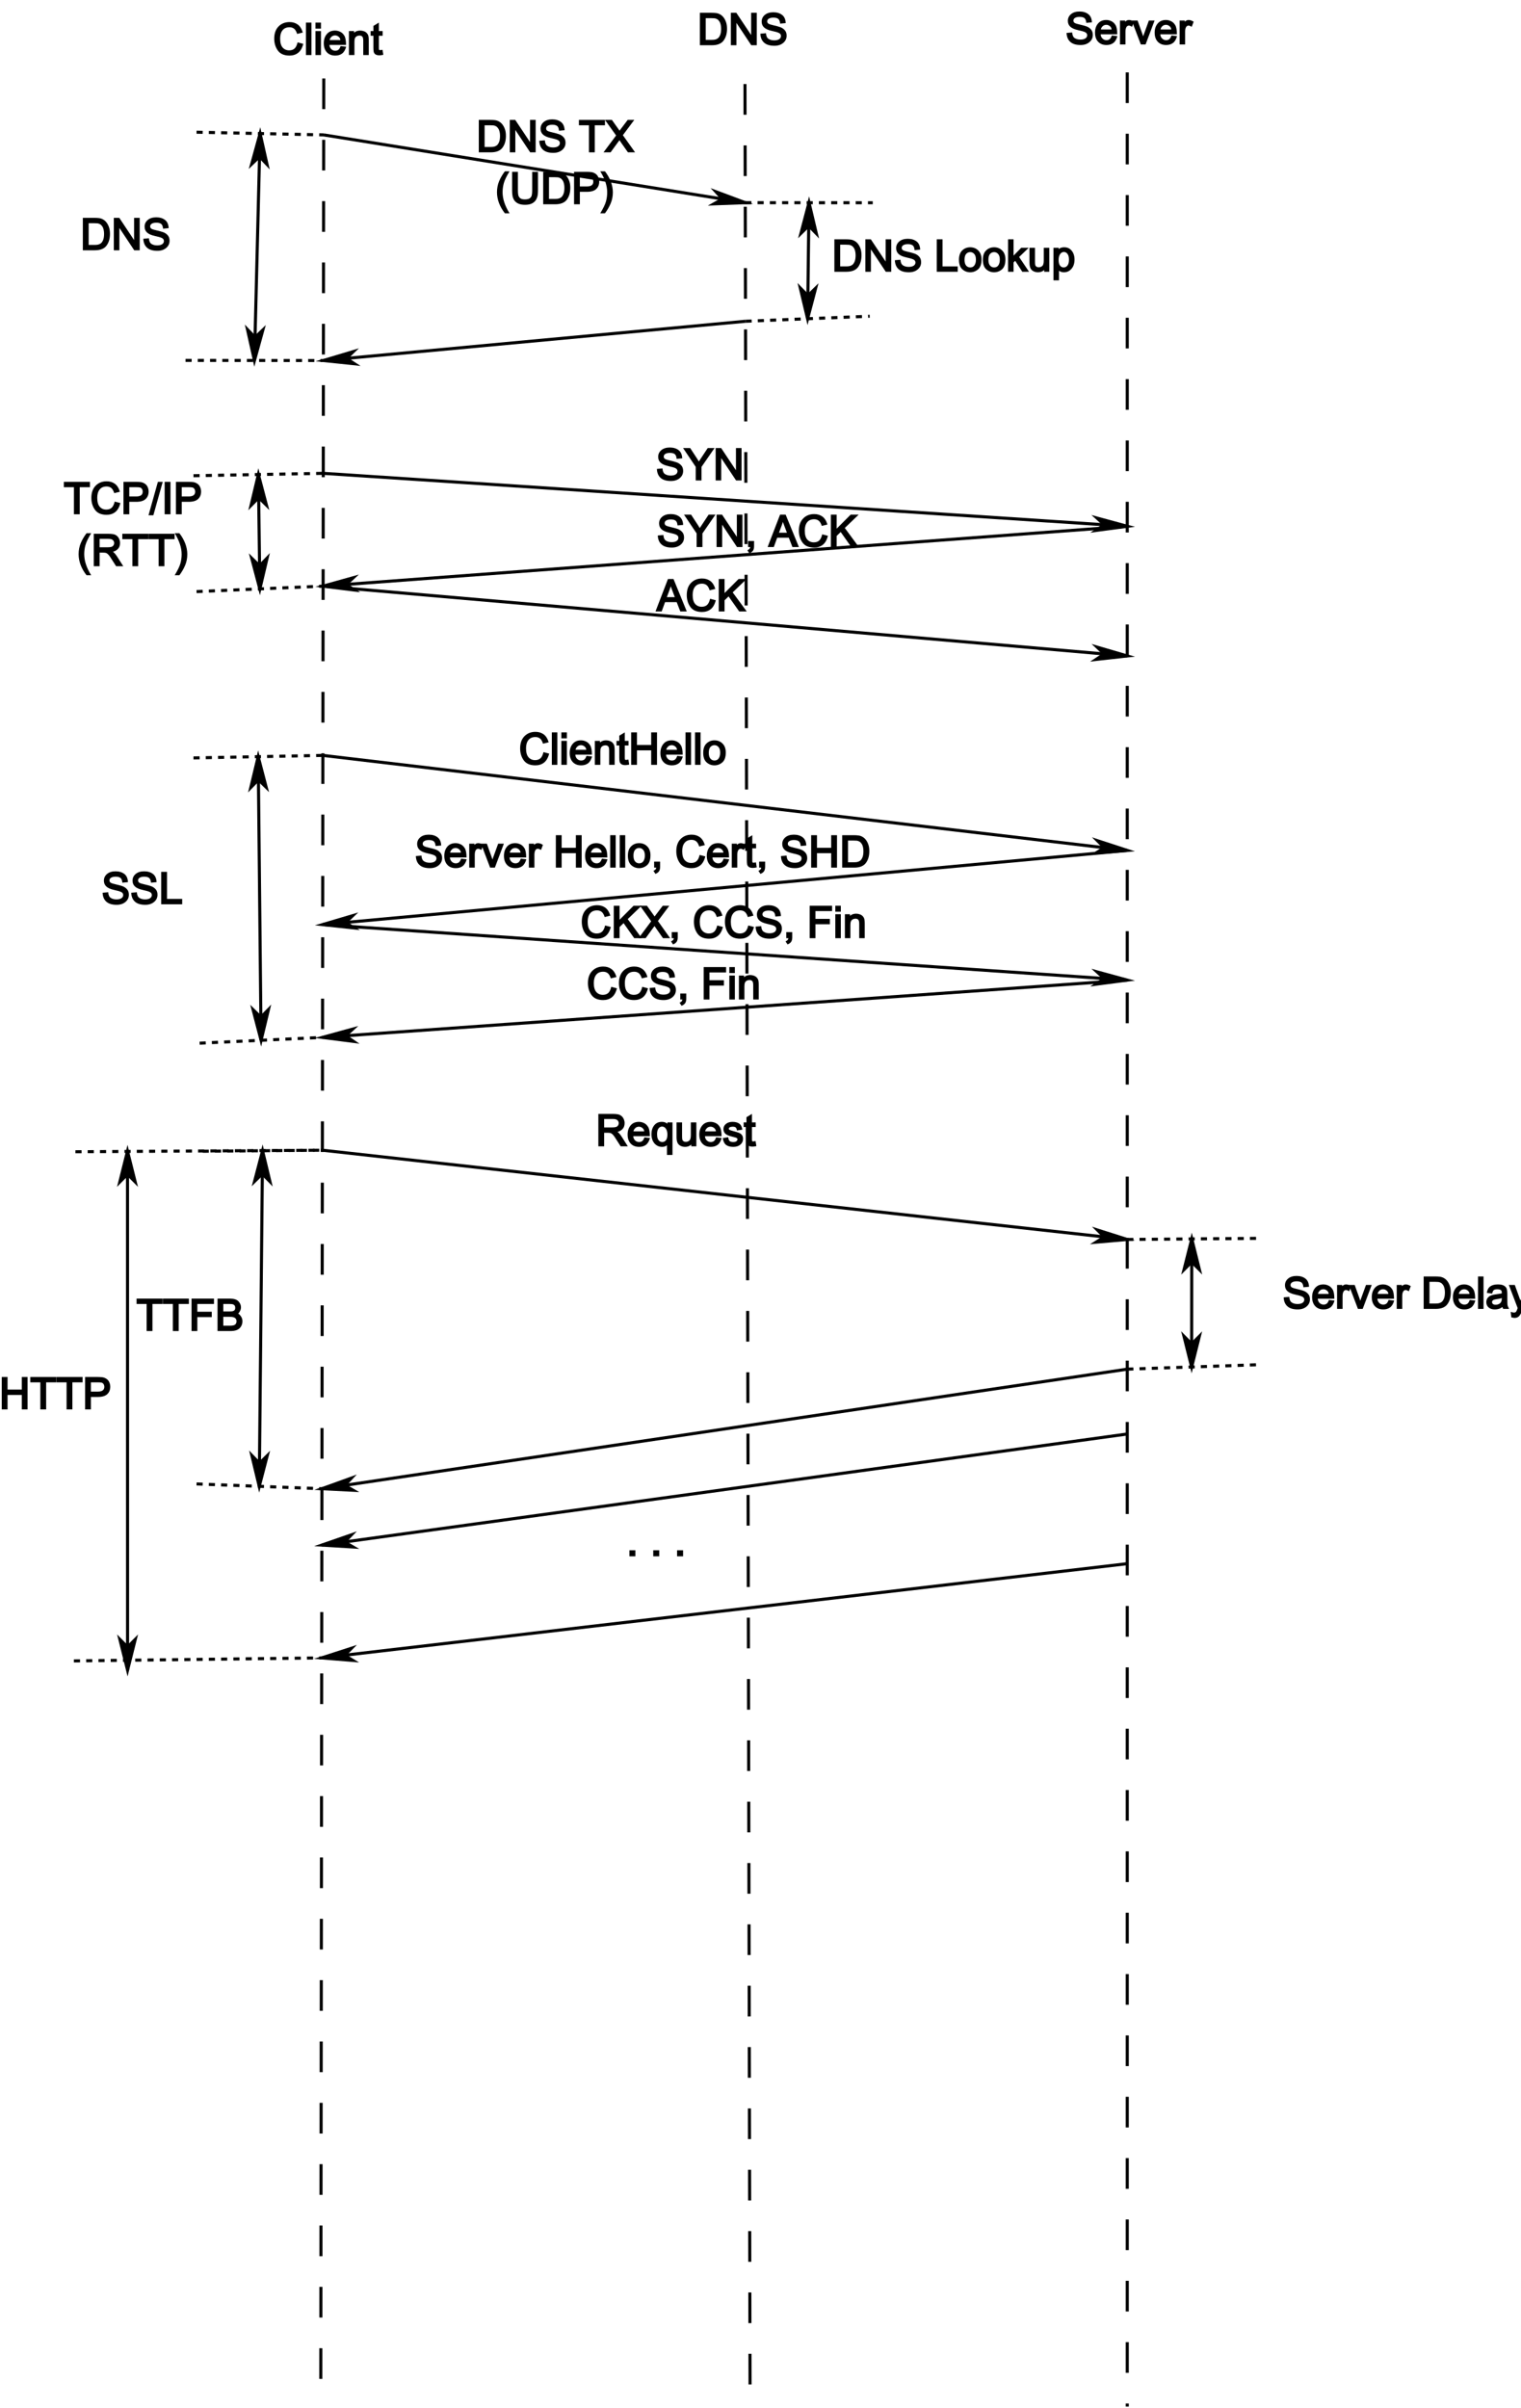 <?xml version="1.0" encoding="UTF-8"?>
<svg xmlns="http://www.w3.org/2000/svg" xmlns:xlink="http://www.w3.org/1999/xlink" width="496pt" height="785pt" viewBox="0 0 496 785" version="1.1">
<defs>
<g>
<symbol overflow="visible" id="glyph0-0">
<path style="stroke:none;" d="M 10.188 -3.656 C 9.832 -2.281 9.266 -1.297 8.484 -0.703 C 7.711 -0.117 6.785 0.172 5.703 0.172 C 3.961 0.172 2.695 -0.367 1.906 -1.453 C 1.113 -2.547 0.719 -3.848 0.719 -5.359 C 0.719 -7.035 1.18 -8.352 2.109 -9.312 C 3.047 -10.27 4.25 -10.75 5.719 -10.75 C 6.75 -10.75 7.633 -10.484 8.375 -9.953 C 9.113 -9.422 9.664 -8.551 10.031 -7.344 L 8.188 -6.891 C 7.926 -7.703 7.598 -8.266 7.203 -8.578 C 6.805 -8.898 6.305 -9.062 5.703 -9.062 C 4.703 -9.062 3.941 -8.734 3.422 -8.078 C 2.898 -7.422 2.641 -6.52 2.641 -5.375 C 2.641 -4.051 2.91 -3.078 3.453 -2.453 C 4.004 -1.836 4.719 -1.531 5.594 -1.531 C 6.301 -1.531 6.875 -1.719 7.312 -2.094 C 7.758 -2.477 8.098 -3.16 8.328 -4.141 Z M 10.188 -3.656 "/>
</symbol>
<symbol overflow="visible" id="glyph0-1">
<path style="stroke:none;" d="M 2.734 0 L 0.938 0 L 0.938 -10.578 L 2.734 -10.578 Z M 2.734 0 "/>
</symbol>
<symbol overflow="visible" id="glyph0-2">
<path style="stroke:none;" d="M 2.734 0 L 0.938 0 L 0.938 -7.812 L 2.734 -7.812 Z M 2.734 -8.625 L 0.938 -8.625 L 0.938 -10.578 L 2.734 -10.578 Z M 2.734 -8.625 "/>
</symbol>
<symbol overflow="visible" id="glyph0-3">
<path style="stroke:none;" d="M 7.797 -3.312 L 2.391 -3.312 C 2.41 -2.781 2.602 -2.328 2.969 -1.953 C 3.332 -1.586 3.773 -1.406 4.297 -1.406 C 4.703 -1.406 5.039 -1.508 5.312 -1.719 C 5.594 -1.938 5.832 -2.336 6.031 -2.922 L 7.844 -2.719 C 7.562 -1.676 7.117 -0.93 6.516 -0.484 C 5.922 -0.047 5.18 0.172 4.297 0.172 C 3.129 0.172 2.211 -0.188 1.547 -0.906 C 0.879 -1.633 0.547 -2.613 0.547 -3.844 C 0.547 -5.051 0.867 -6.039 1.516 -6.812 C 2.16 -7.594 3.066 -7.984 4.234 -7.984 C 4.805 -7.984 5.359 -7.852 5.891 -7.594 C 6.43 -7.344 6.883 -6.914 7.25 -6.312 C 7.613 -5.707 7.797 -4.707 7.797 -3.312 Z M 5.953 -4.891 C 5.922 -5.348 5.727 -5.711 5.375 -5.984 C 5.031 -6.266 4.648 -6.406 4.234 -6.406 C 3.734 -6.406 3.32 -6.238 3 -5.906 C 2.676 -5.57 2.5 -5.234 2.469 -4.891 Z M 5.953 -4.891 "/>
</symbol>
<symbol overflow="visible" id="glyph0-4">
<path style="stroke:none;" d="M 7.422 0 L 5.625 0 L 5.625 -4.688 C 5.625 -5.363 5.516 -5.812 5.297 -6.031 C 5.086 -6.25 4.785 -6.359 4.391 -6.359 C 4.078 -6.359 3.781 -6.281 3.5 -6.125 C 3.227 -5.977 3.035 -5.766 2.922 -5.484 C 2.805 -5.211 2.75 -4.801 2.75 -4.25 L 2.75 0 L 0.953 0 L 0.953 -7.812 L 2.625 -7.812 L 2.625 -6.797 L 2.219 -6.797 C 2.438 -7.148 2.754 -7.438 3.172 -7.656 C 3.598 -7.875 4.094 -7.984 4.656 -7.984 C 5.062 -7.984 5.473 -7.906 5.891 -7.75 C 6.305 -7.594 6.633 -7.359 6.875 -7.047 C 7.125 -6.742 7.273 -6.414 7.328 -6.062 C 7.391 -5.719 7.422 -5.281 7.422 -4.75 Z M 7.422 0 "/>
</symbol>
<symbol overflow="visible" id="glyph0-5">
<path style="stroke:none;" d="M 4.375 -0.078 C 3.812 0.035 3.395 0.094 3.125 0.094 C 2.52 0.094 2.066 -0.02 1.766 -0.25 C 1.473 -0.477 1.297 -0.758 1.234 -1.094 C 1.172 -1.426 1.141 -1.863 1.141 -2.406 L 1.141 -6.297 L 0.234 -6.297 L 0.234 -7.812 L 1.141 -7.812 L 1.141 -9.5 L 2.922 -10.578 L 2.922 -7.812 L 4.156 -7.812 L 4.156 -6.297 L 2.922 -6.297 L 2.922 -2.344 C 2.922 -2.02 2.941 -1.816 2.984 -1.734 C 3.023 -1.648 3.141 -1.609 3.328 -1.609 C 3.484 -1.609 3.742 -1.645 4.109 -1.719 Z M 4.375 -0.078 "/>
</symbol>
<symbol overflow="visible" id="glyph0-6">
<path style="stroke:none;" d="M 1.125 -10.578 L 4.859 -10.578 C 5.473 -10.578 6.008 -10.547 6.469 -10.484 C 6.938 -10.422 7.383 -10.258 7.812 -10 C 8.25 -9.738 8.625 -9.383 8.938 -8.938 C 9.258 -8.488 9.508 -7.977 9.688 -7.406 C 9.875 -6.844 9.969 -6.156 9.969 -5.344 C 9.969 -3.801 9.594 -2.523 8.844 -1.516 C 8.094 -0.504 6.816 0 5.016 0 L 1.125 0 Z M 3.016 -1.75 L 4.875 -1.75 C 5.301 -1.75 5.672 -1.773 5.984 -1.828 C 6.297 -1.879 6.609 -2.008 6.922 -2.219 C 7.234 -2.438 7.5 -2.801 7.719 -3.312 C 7.938 -3.82 8.047 -4.508 8.047 -5.375 C 8.047 -5.852 8 -6.297 7.906 -6.703 C 7.82 -7.117 7.672 -7.484 7.453 -7.797 C 7.242 -8.117 7.004 -8.352 6.734 -8.5 C 6.461 -8.656 6.191 -8.75 5.922 -8.781 C 5.648 -8.812 5.285 -8.828 4.828 -8.828 L 3.016 -8.828 Z M 3.016 -1.75 "/>
</symbol>
<symbol overflow="visible" id="glyph0-7">
<path style="stroke:none;" d="M 9.547 0 L 7.766 0 L 2.531 -7.875 L 2.922 -7.875 L 2.922 0 L 1.109 0 L 1.109 -10.578 L 2.891 -10.578 L 8.125 -2.719 L 7.719 -2.719 L 7.719 -10.578 L 9.547 -10.578 Z M 9.547 0 "/>
</symbol>
<symbol overflow="visible" id="glyph0-8">
<path style="stroke:none;" d="M 7.047 -7.047 C 6.984 -7.805 6.781 -8.32 6.438 -8.594 C 6.094 -8.863 5.57 -9 4.875 -9 C 4.238 -9 3.738 -8.891 3.375 -8.672 C 3.02 -8.461 2.844 -8.164 2.844 -7.781 C 2.844 -7.457 2.977 -7.207 3.25 -7.031 C 3.531 -6.852 4.117 -6.664 5.016 -6.469 C 5.859 -6.281 6.555 -6.086 7.109 -5.891 C 7.672 -5.691 8.156 -5.363 8.562 -4.906 C 8.969 -4.457 9.172 -3.859 9.172 -3.109 C 9.172 -2.16 8.797 -1.375 8.047 -0.75 C 7.305 -0.133 6.352 0.172 5.188 0.172 C 3.707 0.172 2.586 -0.164 1.828 -0.844 C 1.066 -1.52 0.66 -2.492 0.609 -3.766 L 2.438 -3.922 C 2.488 -3.016 2.766 -2.398 3.266 -2.078 C 3.766 -1.754 4.383 -1.594 5.125 -1.594 C 5.812 -1.594 6.348 -1.719 6.734 -1.969 C 7.129 -2.227 7.328 -2.578 7.328 -3.016 C 7.328 -3.441 7.117 -3.766 6.703 -3.984 C 6.297 -4.203 5.52 -4.43 4.375 -4.672 C 3.227 -4.922 2.383 -5.289 1.844 -5.781 C 1.301 -6.27 1.031 -6.91 1.031 -7.703 C 1.031 -8.586 1.375 -9.316 2.062 -9.891 C 2.75 -10.461 3.672 -10.75 4.828 -10.75 C 5.992 -10.75 6.945 -10.461 7.688 -9.891 C 8.426 -9.328 8.82 -8.438 8.875 -7.219 Z M 7.047 -7.047 "/>
</symbol>
<symbol overflow="visible" id="glyph0-9">
<path style="stroke:none;" d="M 10.078 -10.578 L 5.828 -4.438 L 5.828 0 L 3.938 0 L 3.938 -4.438 L -0.188 -10.578 L 2.125 -10.578 L 4.406 -7.094 C 4.625 -6.738 4.805 -6.438 4.953 -6.188 C 4.992 -6.25 5.961 -7.711 7.859 -10.578 Z M 10.078 -10.578 "/>
</symbol>
<symbol overflow="visible" id="glyph0-10">
<path style="stroke:none;" d="M 3.219 -0.281 C 3.219 0.363 3.094 0.859 2.844 1.203 C 2.594 1.555 2.207 1.832 1.688 2.031 L 1.031 1.047 C 1.645 0.785 1.945 0.438 1.938 0 L 1.266 0 L 1.266 -1.969 L 3.219 -1.969 Z M 3.219 -0.281 "/>
</symbol>
<symbol overflow="visible" id="glyph0-11">
<path style="stroke:none;" d=""/>
</symbol>
<symbol overflow="visible" id="glyph0-12">
<path style="stroke:none;" d="M 10.062 0 L 7.953 0 L 6.766 -3.047 L 2.984 -3.047 L 1.875 0 L -0.141 0 L 3.922 -10.578 L 5.734 -10.578 Z M 6.156 -4.672 C 5.426 -6.586 5.008 -7.691 4.906 -7.984 C 4.801 -8.285 4.703 -8.613 4.609 -8.969 L 5.016 -8.969 C 4.91 -8.438 4.754 -7.879 4.547 -7.297 L 3.562 -4.672 Z M 6.156 -4.672 "/>
</symbol>
<symbol overflow="visible" id="glyph0-13">
<path style="stroke:none;" d="M 10.156 0 L 7.703 0 L 4.234 -4.906 L 2.922 -3.625 L 2.922 0 L 1.031 0 L 1.031 -10.578 L 2.922 -10.578 L 2.922 -6 L 7.5 -10.578 L 10.109 -10.578 L 5.578 -6.219 Z M 10.156 0 "/>
</symbol>
<symbol overflow="visible" id="glyph0-14">
<path style="stroke:none;" d="M 9.547 0 L 7.656 0 L 7.656 -4.719 L 3.016 -4.719 L 3.016 0 L 1.125 0 L 1.125 -10.578 L 3.016 -10.578 L 3.016 -6.469 L 7.656 -6.469 L 7.656 -10.578 L 9.547 -10.578 Z M 9.547 0 "/>
</symbol>
<symbol overflow="visible" id="glyph0-15">
<path style="stroke:none;" d="M 4.172 -7.984 C 5.223 -7.984 6.098 -7.633 6.797 -6.938 C 7.504 -6.238 7.859 -5.266 7.859 -4.016 C 7.859 -2.504 7.477 -1.426 6.719 -0.781 C 5.969 -0.145 5.117 0.172 4.172 0.172 C 3.18 0.172 2.32 -0.156 1.594 -0.812 C 0.863 -1.469 0.5 -2.5 0.5 -3.906 C 0.5 -5.258 0.852 -6.273 1.562 -6.953 C 2.27 -7.641 3.141 -7.984 4.172 -7.984 Z M 4.172 -1.406 C 4.773 -1.406 5.234 -1.633 5.547 -2.094 C 5.867 -2.551 6.031 -3.172 6.031 -3.953 C 6.031 -4.785 5.848 -5.398 5.484 -5.797 C 5.129 -6.203 4.691 -6.406 4.172 -6.406 C 3.629 -6.406 3.18 -6.203 2.828 -5.797 C 2.484 -5.391 2.312 -4.758 2.312 -3.906 C 2.312 -3.062 2.488 -2.43 2.844 -2.016 C 3.195 -1.609 3.641 -1.406 4.172 -1.406 Z M 4.172 -1.406 "/>
</symbol>
<symbol overflow="visible" id="glyph0-16">
<path style="stroke:none;" d="M 7.891 0 L 1.047 0 L 1.047 -10.578 L 2.938 -10.578 L 2.938 -1.75 L 7.891 -1.75 Z M 7.891 0 "/>
</symbol>
<symbol overflow="visible" id="glyph0-17">
<path style="stroke:none;" d="M 7.766 0 L 5.562 0 L 3.25 -3.562 L 2.719 -3.047 L 2.719 0 L 0.922 0 L 0.922 -10.578 L 2.719 -10.578 L 2.719 -5.266 L 5.219 -7.812 L 7.656 -7.812 L 4.531 -4.812 Z M 7.766 0 "/>
</symbol>
<symbol overflow="visible" id="glyph0-18">
<path style="stroke:none;" d="M 7.375 0 L 5.719 0 L 5.719 -1.062 L 6.109 -1.062 C 5.547 -0.238 4.738 0.172 3.688 0.172 C 3.125 0.172 2.602 0.039 2.125 -0.219 C 1.656 -0.488 1.336 -0.852 1.172 -1.312 C 1.004 -1.77 0.922 -2.344 0.922 -3.031 L 0.922 -7.812 L 2.719 -7.812 L 2.719 -3.516 C 2.719 -2.891 2.742 -2.461 2.797 -2.234 C 2.848 -2.004 2.977 -1.816 3.188 -1.672 C 3.395 -1.523 3.645 -1.453 3.938 -1.453 C 4.344 -1.453 4.719 -1.586 5.062 -1.859 C 5.406 -2.141 5.578 -2.738 5.578 -3.656 L 5.578 -7.812 L 7.375 -7.812 Z M 7.375 0 "/>
</symbol>
<symbol overflow="visible" id="glyph0-19">
<path style="stroke:none;" d="M 2.219 -6.875 C 2.688 -7.613 3.43 -7.984 4.453 -7.984 C 5.492 -7.984 6.312 -7.602 6.906 -6.844 C 7.508 -6.094 7.812 -5.133 7.812 -3.969 C 7.812 -2.719 7.477 -1.711 6.812 -0.953 C 6.156 -0.203 5.344 0.172 4.375 0.172 C 3.5 0.172 2.828 -0.141 2.359 -0.766 L 2.75 -0.766 L 2.75 2.797 L 0.953 2.797 L 0.953 -7.812 L 2.641 -7.812 L 2.641 -6.875 Z M 4.281 -1.406 C 4.77 -1.406 5.176 -1.609 5.5 -2.016 C 5.832 -2.43 6 -3.082 6 -3.969 C 6 -4.789 5.836 -5.41 5.516 -5.828 C 5.203 -6.242 4.812 -6.453 4.344 -6.453 C 3.852 -6.453 3.441 -6.219 3.109 -5.75 C 2.785 -5.281 2.625 -4.648 2.625 -3.859 C 2.625 -3.023 2.781 -2.406 3.094 -2 C 3.406 -1.602 3.801 -1.406 4.281 -1.406 Z M 4.281 -1.406 "/>
</symbol>
<symbol overflow="visible" id="glyph0-20">
<path style="stroke:none;" d="M 8.812 -8.828 L 5.484 -8.828 L 5.484 0 L 3.594 0 L 3.594 -8.828 L 0.312 -8.828 L 0.312 -10.578 L 8.812 -10.578 Z M 8.812 -8.828 "/>
</symbol>
<symbol overflow="visible" id="glyph0-21">
<path style="stroke:none;" d="M 10.078 0 L 7.75 0 L 5.656 -2.969 C 5.164 -3.664 4.875 -4.094 4.781 -4.25 L 5.219 -4.25 C 5.219 -4.289 4.176 -2.875 2.094 0 L -0.219 0 L 3.891 -5.5 L 0.25 -10.578 L 2.516 -10.578 L 4.734 -7.469 C 4.953 -7.133 5.047 -7.004 5.016 -7.078 C 5.023 -7.098 5.91 -8.266 7.672 -10.578 L 9.812 -10.578 L 6.094 -5.594 Z M 10.078 0 "/>
</symbol>
<symbol overflow="visible" id="glyph0-22">
<path style="stroke:none;" d="M 4.938 2.938 L 3.422 2.938 C 2.586 1.875 1.945 0.758 1.5 -0.406 C 1.062 -1.582 0.844 -2.75 0.844 -3.906 C 0.844 -5.219 1.078 -6.43 1.547 -7.547 C 2.016 -8.66 2.641 -9.727 3.422 -10.75 L 4.938 -10.75 C 3.969 -9.164 3.348 -7.883 3.078 -6.906 C 2.805 -5.926 2.672 -4.93 2.672 -3.922 C 2.672 -1.766 3.426 0.52 4.938 2.938 Z M 4.938 2.938 "/>
</symbol>
<symbol overflow="visible" id="glyph0-23">
<path style="stroke:none;" d="M 9.547 -4.5 C 9.547 -3.977 9.516 -3.488 9.453 -3.031 C 9.391 -2.57 9.227 -2.086 8.969 -1.578 C 8.719 -1.078 8.289 -0.66 7.688 -0.328 C 7.094 0.004 6.312 0.172 5.344 0.172 C 4.406 0.172 3.641 0.023 3.047 -0.266 C 2.453 -0.566 2.016 -0.953 1.734 -1.422 C 1.461 -1.898 1.289 -2.383 1.219 -2.875 C 1.145 -3.375 1.109 -3.914 1.109 -4.5 L 1.109 -10.578 L 3 -10.578 L 3 -4.531 C 3 -3.945 3.035 -3.453 3.109 -3.047 C 3.191 -2.648 3.391 -2.305 3.703 -2.016 C 4.023 -1.734 4.535 -1.594 5.234 -1.594 C 5.953 -1.594 6.484 -1.707 6.828 -1.938 C 7.172 -2.164 7.395 -2.477 7.5 -2.875 C 7.602 -3.281 7.656 -3.832 7.656 -4.531 L 7.656 -10.578 L 9.547 -10.578 Z M 9.547 -4.5 "/>
</symbol>
<symbol overflow="visible" id="glyph0-24">
<path style="stroke:none;" d="M 1.078 -10.578 L 5.141 -10.578 C 5.742 -10.578 6.273 -10.547 6.734 -10.484 C 7.191 -10.422 7.629 -10.25 8.047 -9.969 C 8.461 -9.695 8.77 -9.328 8.969 -8.859 C 9.176 -8.398 9.281 -7.914 9.281 -7.406 C 9.281 -6.395 8.953 -5.582 8.297 -4.969 C 7.648 -4.363 6.633 -4.062 5.25 -4.062 L 2.969 -4.062 L 2.969 0 L 1.078 0 Z M 2.969 -5.812 L 5.266 -5.812 C 6.648 -5.812 7.344 -6.328 7.344 -7.359 C 7.344 -7.711 7.258 -8.016 7.094 -8.266 C 6.926 -8.516 6.719 -8.672 6.469 -8.734 C 6.219 -8.797 5.805 -8.828 5.234 -8.828 L 2.969 -8.828 Z M 2.969 -5.812 "/>
</symbol>
<symbol overflow="visible" id="glyph0-25">
<path style="stroke:none;" d="M 1.812 -10.75 C 2.633 -9.695 3.27 -8.582 3.719 -7.406 C 4.164 -6.227 4.391 -5.062 4.391 -3.906 C 4.391 -2.594 4.148 -1.379 3.672 -0.266 C 3.203 0.848 2.582 1.914 1.812 2.938 L 0.281 2.938 C 1.25 1.344 1.867 0.062 2.141 -0.906 C 2.41 -1.883 2.547 -2.879 2.547 -3.891 C 2.547 -6.047 1.789 -8.332 0.281 -10.75 Z M 1.812 -10.75 "/>
</symbol>
<symbol overflow="visible" id="glyph0-26">
<path style="stroke:none;" d="M 4.547 -10.578 L 1.484 0.328 L -0.094 0.328 L 2.969 -10.578 Z M 4.547 -10.578 "/>
</symbol>
<symbol overflow="visible" id="glyph0-27">
<path style="stroke:none;" d="M 3.188 0 L 1.281 0 L 1.281 -10.578 L 3.188 -10.578 Z M 3.188 0 "/>
</symbol>
<symbol overflow="visible" id="glyph0-28">
<path style="stroke:none;" d="M 10.734 0 L 8.406 0 C 7.352 -1.656 6.707 -2.66 6.469 -3.016 C 6.238 -3.367 6.004 -3.66 5.766 -3.891 C 5.523 -4.129 5.301 -4.273 5.094 -4.328 C 4.895 -4.391 4.617 -4.422 4.266 -4.422 L 3.016 -4.422 L 3.016 0 L 1.125 0 L 1.125 -10.578 L 5.844 -10.578 C 6.469 -10.578 7 -10.535 7.438 -10.453 C 7.883 -10.379 8.281 -10.203 8.625 -9.922 C 8.969 -9.648 9.227 -9.301 9.406 -8.875 C 9.594 -8.457 9.688 -8.02 9.688 -7.562 C 9.688 -6.719 9.422 -6.039 8.891 -5.531 C 8.359 -5.031 7.688 -4.723 6.875 -4.609 L 6.875 -5.016 C 7.488 -4.742 8.102 -4.129 8.719 -3.172 Z M 3.016 -6.172 L 5.578 -6.172 C 6.117 -6.172 6.535 -6.211 6.828 -6.297 C 7.117 -6.379 7.348 -6.535 7.516 -6.766 C 7.68 -7.004 7.766 -7.27 7.766 -7.562 C 7.766 -7.938 7.625 -8.254 7.344 -8.516 C 7.07 -8.785 6.586 -8.922 5.891 -8.922 L 3.016 -8.922 Z M 3.016 -6.172 "/>
</symbol>
<symbol overflow="visible" id="glyph0-29">
<path style="stroke:none;" d="M 5.469 -7.422 L 4.844 -5.766 C 4.395 -6.023 4.051 -6.156 3.812 -6.156 C 3.457 -6.156 3.18 -5.984 2.984 -5.641 C 2.785 -5.297 2.688 -4.781 2.688 -4.094 L 2.688 0 L 0.891 0 L 0.891 -7.812 L 2.578 -7.812 L 2.578 -6.719 L 2.156 -6.719 C 2.539 -7.562 3.109 -7.984 3.859 -7.984 C 4.336 -7.984 4.875 -7.797 5.469 -7.422 Z M 5.469 -7.422 "/>
</symbol>
<symbol overflow="visible" id="glyph0-30">
<path style="stroke:none;" d="M 7.516 -7.812 L 4.578 0 L 3.031 0 L 0.062 -7.812 L 1.969 -7.812 L 3.531 -3.438 C 3.812 -2.625 3.969 -2.145 4 -2 L 3.578 -2 C 3.617 -2.156 3.727 -2.488 3.906 -3 L 5.656 -7.812 Z M 7.516 -7.812 "/>
</symbol>
<symbol overflow="visible" id="glyph0-31">
<path style="stroke:none;" d="M 8.438 -8.828 L 3.016 -8.828 L 3.016 -6.297 L 7.719 -6.297 L 7.719 -4.547 L 3.016 -4.547 L 3.016 0 L 1.125 0 L 1.125 -10.578 L 8.438 -10.578 Z M 8.438 -8.828 "/>
</symbol>
<symbol overflow="visible" id="glyph0-32">
<path style="stroke:none;" d="M 7.391 2.797 L 5.594 2.797 L 5.594 -0.766 L 6 -0.766 C 5.52 -0.141 4.848 0.172 3.984 0.172 C 3.004 0.172 2.18 -0.203 1.516 -0.953 C 0.859 -1.711 0.531 -2.719 0.531 -3.969 C 0.531 -5.133 0.828 -6.094 1.422 -6.844 C 2.023 -7.602 2.848 -7.984 3.891 -7.984 C 4.91 -7.984 5.656 -7.613 6.125 -6.875 L 5.719 -6.875 L 5.719 -7.812 L 7.391 -7.812 Z M 4.062 -1.406 C 4.551 -1.406 4.953 -1.602 5.266 -2 C 5.578 -2.406 5.734 -3.023 5.734 -3.859 C 5.734 -4.648 5.566 -5.281 5.234 -5.75 C 4.91 -6.219 4.5 -6.453 4 -6.453 C 3.531 -6.453 3.141 -6.242 2.828 -5.828 C 2.516 -5.41 2.359 -4.789 2.359 -3.969 C 2.359 -3.375 2.43 -2.891 2.578 -2.516 C 2.734 -2.141 2.941 -1.859 3.203 -1.672 C 3.473 -1.492 3.758 -1.406 4.062 -1.406 Z M 4.062 -1.406 "/>
</symbol>
<symbol overflow="visible" id="glyph0-33">
<path style="stroke:none;" d="M 5.016 -5.172 C 4.953 -5.68 4.816 -6.016 4.609 -6.172 C 4.398 -6.328 4.086 -6.406 3.672 -6.406 C 3.254 -6.406 2.93 -6.344 2.703 -6.219 C 2.484 -6.102 2.375 -5.945 2.375 -5.75 C 2.375 -5.582 2.461 -5.453 2.641 -5.359 C 2.816 -5.266 3.234 -5.129 3.891 -4.953 C 4.648 -4.754 5.234 -4.578 5.641 -4.422 C 6.055 -4.266 6.391 -4.023 6.641 -3.703 C 6.891 -3.379 7.016 -2.945 7.016 -2.406 C 7.016 -1.676 6.723 -1.062 6.141 -0.562 C 5.555 -0.07 4.785 0.172 3.828 0.172 C 2.836 0.172 2.055 -0.039 1.484 -0.469 C 0.922 -0.906 0.562 -1.645 0.406 -2.688 L 2.188 -2.969 C 2.258 -2.332 2.422 -1.91 2.672 -1.703 C 2.93 -1.504 3.312 -1.406 3.812 -1.406 C 4.281 -1.406 4.629 -1.492 4.859 -1.672 C 5.086 -1.848 5.203 -2.051 5.203 -2.281 C 5.203 -2.426 5.156 -2.539 5.062 -2.625 C 4.969 -2.719 4.832 -2.789 4.656 -2.844 C 4.488 -2.906 4.066 -3.02 3.391 -3.188 C 2.305 -3.445 1.57 -3.773 1.188 -4.172 C 0.812 -4.566 0.625 -5.047 0.625 -5.609 C 0.625 -6.305 0.895 -6.875 1.438 -7.312 C 1.988 -7.758 2.703 -7.984 3.578 -7.984 C 4.504 -7.984 5.238 -7.789 5.781 -7.406 C 6.32 -7.031 6.656 -6.375 6.781 -5.438 Z M 5.016 -5.172 "/>
</symbol>
<symbol overflow="visible" id="glyph0-34">
<path style="stroke:none;" d="M 7.969 0 L 6.047 0 C 5.859 -0.363 5.758 -0.57 5.75 -0.625 C 5.133 -0.094 4.316 0.172 3.297 0.172 C 2.453 0.172 1.781 -0.047 1.281 -0.484 C 0.781 -0.922 0.531 -1.492 0.531 -2.203 C 0.531 -2.891 0.77 -3.453 1.25 -3.891 C 1.727 -4.328 2.523 -4.613 3.641 -4.75 L 4.781 -4.922 C 5.188 -4.973 5.457 -5.023 5.594 -5.078 C 5.594 -5.305 5.582 -5.484 5.562 -5.609 C 5.551 -5.742 5.504 -5.867 5.422 -5.984 C 5.336 -6.098 5.191 -6.195 4.984 -6.281 C 4.785 -6.363 4.492 -6.406 4.109 -6.406 C 3.641 -6.406 3.281 -6.328 3.031 -6.172 C 2.781 -6.016 2.586 -5.625 2.453 -5 L 0.703 -5.234 C 0.867 -6.242 1.254 -6.953 1.859 -7.359 C 2.461 -7.773 3.273 -7.984 4.297 -7.984 C 5.223 -7.984 5.914 -7.832 6.375 -7.531 C 6.832 -7.238 7.113 -6.883 7.219 -6.469 C 7.332 -6.062 7.391 -5.562 7.391 -4.969 L 7.391 -3.312 C 7.391 -2.32 7.406 -1.664 7.438 -1.344 C 7.477 -1.02 7.656 -0.57 7.969 0 Z M 5.594 -3.469 L 5.594 -3.531 C 5.188 -3.383 4.551 -3.254 3.688 -3.141 C 2.832 -3.023 2.406 -2.723 2.406 -2.234 C 2.406 -1.984 2.5 -1.773 2.688 -1.609 C 2.883 -1.441 3.18 -1.359 3.578 -1.359 C 4.129 -1.359 4.602 -1.516 5 -1.828 C 5.395 -2.148 5.594 -2.695 5.594 -3.469 Z M 5.594 -3.469 "/>
</symbol>
<symbol overflow="visible" id="glyph0-35">
<path style="stroke:none;" d="M 7.578 -7.812 L 4.672 -0.109 C 4.672 -0.129 4.672 -0.113 4.672 -0.062 C 4.379 0.812 4.035 1.531 3.641 2.094 C 3.254 2.656 2.691 2.938 1.953 2.938 C 1.703 2.938 1.348 2.867 0.891 2.734 L 0.703 0.953 C 1.18 1.109 1.52 1.188 1.719 1.188 C 2.082 1.188 2.332 1.086 2.469 0.891 C 2.613 0.691 2.781 0.305 2.969 -0.266 L 0.094 -7.812 L 2.031 -7.812 L 3.812 -2.875 C 3.906 -2.57 3.992 -2.258 4.078 -1.938 L 3.672 -1.938 C 3.754 -2.332 3.883 -2.773 4.062 -3.266 L 5.719 -7.812 Z M 7.578 -7.812 "/>
</symbol>
<symbol overflow="visible" id="glyph0-36">
<path style="stroke:none;" d="M 7.766 -5.672 C 8.004 -5.598 8.297 -5.32 8.641 -4.844 C 8.992 -4.363 9.172 -3.812 9.172 -3.188 C 9.172 -2.582 9.016 -2.02 8.703 -1.5 C 8.391 -0.977 7.953 -0.598 7.391 -0.359 C 6.828 -0.117 6.082 0 5.156 0 L 1.047 0 L 1.047 -10.578 L 5.078 -10.578 C 6.379 -10.578 7.305 -10.285 7.859 -9.703 C 8.41 -9.117 8.688 -8.469 8.688 -7.75 C 8.688 -7.258 8.555 -6.801 8.297 -6.375 C 8.047 -5.957 7.867 -5.723 7.766 -5.672 Z M 2.922 -6.391 L 4.828 -6.391 C 5.254 -6.391 5.602 -6.41 5.875 -6.453 C 6.145 -6.492 6.367 -6.598 6.547 -6.766 C 6.723 -6.941 6.812 -7.211 6.812 -7.578 C 6.812 -7.961 6.719 -8.242 6.531 -8.422 C 6.352 -8.609 6.117 -8.723 5.828 -8.766 C 5.547 -8.805 5.156 -8.828 4.656 -8.828 L 2.922 -8.828 Z M 2.922 -1.75 L 5.141 -1.75 C 5.961 -1.75 6.516 -1.875 6.797 -2.125 C 7.086 -2.383 7.234 -2.738 7.234 -3.188 C 7.234 -3.645 7.078 -4 6.766 -4.25 C 6.461 -4.508 5.863 -4.641 4.969 -4.641 L 2.922 -4.641 Z M 2.922 -1.75 "/>
</symbol>
<symbol overflow="visible" id="glyph0-37">
<path style="stroke:none;" d="M 3.203 0 L 1.25 0 L 1.25 -1.969 L 3.203 -1.969 Z M 3.203 0 "/>
</symbol>
</g>
</defs>
<g id="surface258717">
<rect x="0" y="0" width="496" height="785" style="fill:rgb(100%,100%,100%);fill-opacity:1;stroke:none;"/>
<path style="fill:none;stroke-width:0.05;stroke-linecap:butt;stroke-linejoin:miter;stroke:rgb(0%,0%,0%);stroke-opacity:1;stroke-dasharray:0.5,0.5;stroke-miterlimit:10;" d="M 7.049 5.149 L 7 42.85 " transform="matrix(20,0,0,20,-35.4,-77.4)"/>
<path style="fill:none;stroke-width:0.05;stroke-linecap:butt;stroke-linejoin:miter;stroke:rgb(0%,0%,0%);stroke-opacity:1;stroke-dasharray:0.5,0.5;stroke-miterlimit:10;" d="M 13.917 5.24 L 14 42.95 " transform="matrix(20,0,0,20,-35.4,-77.4)"/>
<path style="fill:none;stroke-width:0.05;stroke-linecap:butt;stroke-linejoin:miter;stroke:rgb(0%,0%,0%);stroke-opacity:1;stroke-dasharray:0.5,0.5;stroke-miterlimit:10;" d="M 20.15 5.05 L 20.15 43.1 " transform="matrix(20,0,0,20,-35.4,-77.4)"/>
<path style="fill:none;stroke-width:0.05;stroke-linecap:butt;stroke-linejoin:miter;stroke:rgb(0%,0%,0%);stroke-opacity:1;stroke-miterlimit:10;" d="M 7.047 6.069 L 13.922 7.174 " transform="matrix(20,0,0,20,-35.4,-77.4)"/>
<path style="fill-rule:evenodd;fill:rgb(0%,0%,0%);fill-opacity:1;stroke-width:0.05;stroke-linecap:butt;stroke-linejoin:miter;stroke:rgb(0%,0%,0%);stroke-opacity:1;stroke-miterlimit:10;" d="M 13.922 7.174 L 13.412 7.193 L 13.551 7.114 L 13.444 6.996 Z M 13.922 7.174 " transform="matrix(20,0,0,20,-35.4,-77.4)"/>
<path style="fill:none;stroke-width:0.05;stroke-linecap:butt;stroke-linejoin:miter;stroke:rgb(0%,0%,0%);stroke-opacity:1;stroke-miterlimit:10;" d="M 13.926 9.107 L 7.043 9.747 " transform="matrix(20,0,0,20,-35.4,-77.4)"/>
<path style="fill-rule:evenodd;fill:rgb(0%,0%,0%);fill-opacity:1;stroke-width:0.05;stroke-linecap:butt;stroke-linejoin:miter;stroke:rgb(0%,0%,0%);stroke-opacity:1;stroke-miterlimit:10;" d="M 7.043 9.747 L 7.531 9.601 L 7.416 9.712 L 7.55 9.8 Z M 7.043 9.747 " transform="matrix(20,0,0,20,-35.4,-77.4)"/>
<g style="fill:rgb(0%,0%,0%);fill-opacity:1;">
  <use xlink:href="#glyph0-0" x="88.711" y="17.949"/>
  <use xlink:href="#glyph0-1" x="98.828" y="17.949"/>
  <use xlink:href="#glyph0-2" x="101.934" y="17.949"/>
  <use xlink:href="#glyph0-3" x="105.039" y="17.949"/>
  <use xlink:href="#glyph0-4" x="112.832" y="17.949"/>
  <use xlink:href="#glyph0-5" x="120.625" y="17.949"/>
</g>
<g style="fill:rgb(0%,0%,0%);fill-opacity:1;">
  <use xlink:href="#glyph0-6" x="227.113" y="14.75"/>
  <use xlink:href="#glyph0-7" x="237.23" y="14.75"/>
  <use xlink:href="#glyph0-8" x="247.348" y="14.75"/>
</g>
<path style="fill:none;stroke-width:0.05;stroke-linecap:butt;stroke-linejoin:miter;stroke:rgb(0%,0%,0%);stroke-opacity:1;stroke-miterlimit:10;" d="M 7.04 11.586 L 20.15 12.449 " transform="matrix(20,0,0,20,-35.4,-77.4)"/>
<path style="fill-rule:evenodd;fill:rgb(0%,0%,0%);fill-opacity:1;stroke-width:0.05;stroke-linecap:butt;stroke-linejoin:miter;stroke:rgb(0%,0%,0%);stroke-opacity:1;stroke-miterlimit:10;" d="M 20.15 12.449 L 19.645 12.516 L 19.776 12.424 L 19.658 12.316 Z M 20.15 12.449 " transform="matrix(20,0,0,20,-35.4,-77.4)"/>
<path style="fill:none;stroke-width:0.05;stroke-linecap:butt;stroke-linejoin:miter;stroke:rgb(0%,0%,0%);stroke-opacity:1;stroke-miterlimit:10;" d="M 20.15 12.449 L 7.038 13.425 " transform="matrix(20,0,0,20,-35.4,-77.4)"/>
<path style="fill-rule:evenodd;fill:rgb(0%,0%,0%);fill-opacity:1;stroke-width:0.05;stroke-linecap:butt;stroke-linejoin:miter;stroke:rgb(0%,0%,0%);stroke-opacity:1;stroke-miterlimit:10;" d="M 7.038 13.425 L 7.529 13.288 L 7.412 13.397 L 7.544 13.488 Z M 7.038 13.425 " transform="matrix(20,0,0,20,-35.4,-77.4)"/>
<path style="fill:none;stroke-width:0.05;stroke-linecap:butt;stroke-linejoin:miter;stroke:rgb(0%,0%,0%);stroke-opacity:1;stroke-miterlimit:10;" d="M 7.031 18.942 L 20.15 19.847 " transform="matrix(20,0,0,20,-35.4,-77.4)"/>
<path style="fill-rule:evenodd;fill:rgb(0%,0%,0%);fill-opacity:1;stroke-width:0.05;stroke-linecap:butt;stroke-linejoin:miter;stroke:rgb(0%,0%,0%);stroke-opacity:1;stroke-miterlimit:10;" d="M 20.15 19.847 L 19.644 19.913 L 19.776 19.821 L 19.658 19.713 Z M 20.15 19.847 " transform="matrix(20,0,0,20,-35.4,-77.4)"/>
<path style="fill:none;stroke-width:0.05;stroke-linecap:butt;stroke-linejoin:miter;stroke:rgb(0%,0%,0%);stroke-opacity:1;stroke-miterlimit:10;" d="M 20.15 19.847 L 7.028 20.781 " transform="matrix(20,0,0,20,-35.4,-77.4)"/>
<path style="fill-rule:evenodd;fill:rgb(0%,0%,0%);fill-opacity:1;stroke-width:0.05;stroke-linecap:butt;stroke-linejoin:miter;stroke:rgb(0%,0%,0%);stroke-opacity:1;stroke-miterlimit:10;" d="M 7.028 20.781 L 7.52 20.646 L 7.402 20.755 L 7.534 20.846 Z M 7.028 20.781 " transform="matrix(20,0,0,20,-35.4,-77.4)"/>
<g style="fill:rgb(0%,0%,0%);fill-opacity:1;">
  <use xlink:href="#glyph0-8" x="213.602" y="156.648"/>
  <use xlink:href="#glyph0-9" x="222.938" y="156.648"/>
  <use xlink:href="#glyph0-7" x="232.273" y="156.648"/>
</g>
<g style="fill:rgb(0%,0%,0%);fill-opacity:1;">
  <use xlink:href="#glyph0-8" x="213.898" y="178.352"/>
  <use xlink:href="#glyph0-9" x="223.234" y="178.352"/>
  <use xlink:href="#glyph0-7" x="232.57" y="178.352"/>
  <use xlink:href="#glyph0-10" x="242.688" y="178.352"/>
  <use xlink:href="#glyph0-11" x="246.574" y="178.352"/>
  <use xlink:href="#glyph0-12" x="250.461" y="178.352"/>
  <use xlink:href="#glyph0-0" x="259.797" y="178.352"/>
  <use xlink:href="#glyph0-13" x="269.914" y="178.352"/>
</g>
<path style="fill:none;stroke-width:0.05;stroke-linecap:butt;stroke-linejoin:miter;stroke:rgb(0%,0%,0%);stroke-opacity:1;stroke-miterlimit:10;" d="M 7.038 13.425 L 20.15 14.563 " transform="matrix(20,0,0,20,-35.4,-77.4)"/>
<path style="fill-rule:evenodd;fill:rgb(0%,0%,0%);fill-opacity:1;stroke-width:0.05;stroke-linecap:butt;stroke-linejoin:miter;stroke:rgb(0%,0%,0%);stroke-opacity:1;stroke-miterlimit:10;" d="M 20.15 14.563 L 19.643 14.619 L 19.776 14.53 L 19.66 14.42 Z M 20.15 14.563 " transform="matrix(20,0,0,20,-35.4,-77.4)"/>
<g style="fill:rgb(0%,0%,0%);fill-opacity:1;">
  <use xlink:href="#glyph0-12" x="213.898" y="199.352"/>
  <use xlink:href="#glyph0-0" x="223.234" y="199.352"/>
  <use xlink:href="#glyph0-13" x="233.352" y="199.352"/>
</g>
<path style="fill:none;stroke-width:0.05;stroke-linecap:butt;stroke-linejoin:miter;stroke:rgb(0%,0%,0%);stroke-opacity:1;stroke-miterlimit:10;" d="M 7.034 16.184 L 20.15 17.733 " transform="matrix(20,0,0,20,-35.4,-77.4)"/>
<path style="fill-rule:evenodd;fill:rgb(0%,0%,0%);fill-opacity:1;stroke-width:0.05;stroke-linecap:butt;stroke-linejoin:miter;stroke:rgb(0%,0%,0%);stroke-opacity:1;stroke-miterlimit:10;" d="M 20.15 17.733 L 19.642 17.774 L 19.778 17.689 L 19.665 17.575 Z M 20.15 17.733 " transform="matrix(20,0,0,20,-35.4,-77.4)"/>
<g style="fill:rgb(0%,0%,0%);fill-opacity:1;">
  <use xlink:href="#glyph0-0" x="168.898" y="249.352"/>
  <use xlink:href="#glyph0-1" x="179.016" y="249.352"/>
  <use xlink:href="#glyph0-2" x="182.121" y="249.352"/>
  <use xlink:href="#glyph0-3" x="185.227" y="249.352"/>
  <use xlink:href="#glyph0-4" x="193.02" y="249.352"/>
  <use xlink:href="#glyph0-5" x="200.812" y="249.352"/>
  <use xlink:href="#glyph0-14" x="204.699" y="249.352"/>
  <use xlink:href="#glyph0-3" x="214.816" y="249.352"/>
  <use xlink:href="#glyph0-1" x="222.609" y="249.352"/>
  <use xlink:href="#glyph0-1" x="225.715" y="249.352"/>
  <use xlink:href="#glyph0-15" x="228.82" y="249.352"/>
</g>
<path style="fill:none;stroke-width:0.05;stroke-linecap:butt;stroke-linejoin:miter;stroke:rgb(0%,0%,0%);stroke-opacity:1;stroke-miterlimit:10;" d="M 20.15 17.733 L 7.031 18.942 " transform="matrix(20,0,0,20,-35.4,-77.4)"/>
<path style="fill-rule:evenodd;fill:rgb(0%,0%,0%);fill-opacity:1;stroke-width:0.05;stroke-linecap:butt;stroke-linejoin:miter;stroke:rgb(0%,0%,0%);stroke-opacity:1;stroke-miterlimit:10;" d="M 7.031 18.942 L 7.52 18.797 L 7.404 18.908 L 7.538 18.996 Z M 7.031 18.942 " transform="matrix(20,0,0,20,-35.4,-77.4)"/>
<path style="fill:none;stroke-width:0.05;stroke-linecap:butt;stroke-linejoin:miter;stroke:rgb(0%,0%,0%);stroke-opacity:1;stroke-miterlimit:10;" d="M 7.026 22.62 L 20.15 24.075 " transform="matrix(20,0,0,20,-35.4,-77.4)"/>
<path style="fill-rule:evenodd;fill:rgb(0%,0%,0%);fill-opacity:1;stroke-width:0.05;stroke-linecap:butt;stroke-linejoin:miter;stroke:rgb(0%,0%,0%);stroke-opacity:1;stroke-miterlimit:10;" d="M 20.15 24.075 L 19.642 24.119 L 19.777 24.034 L 19.664 23.921 Z M 20.15 24.075 " transform="matrix(20,0,0,20,-35.4,-77.4)"/>
<path style="fill:none;stroke-width:0.05;stroke-linecap:butt;stroke-linejoin:miter;stroke:rgb(0%,0%,0%);stroke-opacity:1;stroke-miterlimit:10;" d="M 20.15 26.189 L 7.019 28.138 " transform="matrix(20,0,0,20,-35.4,-77.4)"/>
<path style="fill-rule:evenodd;fill:rgb(0%,0%,0%);fill-opacity:1;stroke-width:0.05;stroke-linecap:butt;stroke-linejoin:miter;stroke:rgb(0%,0%,0%);stroke-opacity:1;stroke-miterlimit:10;" d="M 7.019 28.138 L 7.499 27.965 L 7.39 28.082 L 7.528 28.163 Z M 7.019 28.138 " transform="matrix(20,0,0,20,-35.4,-77.4)"/>
<path style="fill:none;stroke-width:0.05;stroke-linecap:butt;stroke-linejoin:miter;stroke:rgb(0%,0%,0%);stroke-opacity:1;stroke-miterlimit:10;" d="M 20.15 27.246 L 7.018 29.057 " transform="matrix(20,0,0,20,-35.4,-77.4)"/>
<path style="fill-rule:evenodd;fill:rgb(0%,0%,0%);fill-opacity:1;stroke-width:0.05;stroke-linecap:butt;stroke-linejoin:miter;stroke:rgb(0%,0%,0%);stroke-opacity:1;stroke-miterlimit:10;" d="M 7.018 29.057 L 7.499 28.89 L 7.389 29.006 L 7.527 29.088 Z M 7.018 29.057 " transform="matrix(20,0,0,20,-35.4,-77.4)"/>
<path style="fill:none;stroke-width:0.05;stroke-linecap:butt;stroke-linejoin:miter;stroke:rgb(0%,0%,0%);stroke-opacity:1;stroke-miterlimit:10;" d="M 20.15 29.36 L 7.015 30.896 " transform="matrix(20,0,0,20,-35.4,-77.4)"/>
<path style="fill-rule:evenodd;fill:rgb(0%,0%,0%);fill-opacity:1;stroke-width:0.05;stroke-linecap:butt;stroke-linejoin:miter;stroke:rgb(0%,0%,0%);stroke-opacity:1;stroke-miterlimit:10;" d="M 7.015 30.896 L 7.5 30.739 L 7.388 30.853 L 7.524 30.937 Z M 7.015 30.896 " transform="matrix(20,0,0,20,-35.4,-77.4)"/>
<path style="fill:none;stroke-width:0.05;stroke-linecap:butt;stroke-linejoin:miter;stroke:rgb(0%,0%,0%);stroke-opacity:1;stroke-dasharray:0.1,0.1;stroke-miterlimit:10;" d="M 4.975 6.025 L 7.047 6.069 " transform="matrix(20,0,0,20,-35.4,-77.4)"/>
<path style="fill:none;stroke-width:0.05;stroke-linecap:butt;stroke-linejoin:miter;stroke:rgb(0%,0%,0%);stroke-opacity:1;stroke-dasharray:0.1,0.1;stroke-miterlimit:10;" d="M 13.922 7.174 L 16 7.175 " transform="matrix(20,0,0,20,-35.4,-77.4)"/>
<path style="fill:none;stroke-width:0.05;stroke-linecap:butt;stroke-linejoin:miter;stroke:rgb(0%,0%,0%);stroke-opacity:1;stroke-dasharray:0.1,0.1;stroke-miterlimit:10;" d="M 13.926 9.107 L 15.95 9.025 " transform="matrix(20,0,0,20,-35.4,-77.4)"/>
<path style="fill:none;stroke-width:0.05;stroke-linecap:butt;stroke-linejoin:miter;stroke:rgb(0%,0%,0%);stroke-opacity:1;stroke-miterlimit:10;" d="M 14.961 7.174 L 14.938 9.066 " transform="matrix(20,0,0,20,-35.4,-77.4)"/>
<path style="fill-rule:evenodd;fill:rgb(0%,0%,0%);fill-opacity:1;stroke-width:0.05;stroke-linecap:butt;stroke-linejoin:miter;stroke:rgb(0%,0%,0%);stroke-opacity:1;stroke-miterlimit:10;" d="M 14.961 7.174 L 15.08 7.676 L 14.956 7.549 L 14.83 7.673 Z M 14.961 7.174 " transform="matrix(20,0,0,20,-35.4,-77.4)"/>
<path style="fill-rule:evenodd;fill:rgb(0%,0%,0%);fill-opacity:1;stroke-width:0.05;stroke-linecap:butt;stroke-linejoin:miter;stroke:rgb(0%,0%,0%);stroke-opacity:1;stroke-miterlimit:10;" d="M 14.938 9.066 L 14.819 8.565 L 14.942 8.691 L 15.069 8.568 Z M 14.938 9.066 " transform="matrix(20,0,0,20,-35.4,-77.4)"/>
<g style="fill:rgb(0%,0%,0%);fill-opacity:1;">
  <use xlink:href="#glyph0-6" x="270.969" y="88.602"/>
  <use xlink:href="#glyph0-7" x="281.086" y="88.602"/>
  <use xlink:href="#glyph0-8" x="291.203" y="88.602"/>
  <use xlink:href="#glyph0-11" x="300.539" y="88.602"/>
  <use xlink:href="#glyph0-16" x="304.426" y="88.602"/>
  <use xlink:href="#glyph0-15" x="312.219" y="88.602"/>
  <use xlink:href="#glyph0-15" x="320.012" y="88.602"/>
  <use xlink:href="#glyph0-17" x="327.805" y="88.602"/>
  <use xlink:href="#glyph0-18" x="334.797" y="88.602"/>
  <use xlink:href="#glyph0-19" x="342.59" y="88.602"/>
</g>
<g style="fill:rgb(0%,0%,0%);fill-opacity:1;">
  <use xlink:href="#glyph0-6" x="155.012" y="49.668"/>
  <use xlink:href="#glyph0-7" x="165.129" y="49.668"/>
  <use xlink:href="#glyph0-8" x="175.246" y="49.668"/>
  <use xlink:href="#glyph0-11" x="184.582" y="49.668"/>
  <use xlink:href="#glyph0-20" x="188.469" y="49.668"/>
  <use xlink:href="#glyph0-21" x="197.023" y="49.668"/>
</g>
<g style="fill:rgb(0%,0%,0%);fill-opacity:1;">
  <use xlink:href="#glyph0-22" x="161.223" y="66.602"/>
  <use xlink:href="#glyph0-23" x="165.891" y="66.602"/>
  <use xlink:href="#glyph0-6" x="176.008" y="66.602"/>
  <use xlink:href="#glyph0-24" x="186.125" y="66.602"/>
  <use xlink:href="#glyph0-25" x="195.461" y="66.602"/>
</g>
<path style="fill:none;stroke-width:0.05;stroke-linecap:butt;stroke-linejoin:miter;stroke:rgb(0%,0%,0%);stroke-opacity:1;stroke-dasharray:0.1,0.1;stroke-miterlimit:10;" d="M 4.795 9.745 L 7.043 9.747 " transform="matrix(20,0,0,20,-35.4,-77.4)"/>
<path style="fill:none;stroke-width:0.05;stroke-linecap:butt;stroke-linejoin:miter;stroke:rgb(0%,0%,0%);stroke-opacity:1;stroke-miterlimit:10;" d="M 6.011 6.047 L 5.919 9.746 " transform="matrix(20,0,0,20,-35.4,-77.4)"/>
<path style="fill-rule:evenodd;fill:rgb(0%,0%,0%);fill-opacity:1;stroke-width:0.05;stroke-linecap:butt;stroke-linejoin:miter;stroke:rgb(0%,0%,0%);stroke-opacity:1;stroke-miterlimit:10;" d="M 6.011 6.047 L 6.124 6.55 L 6.002 6.422 L 5.874 6.544 Z M 6.011 6.047 " transform="matrix(20,0,0,20,-35.4,-77.4)"/>
<path style="fill-rule:evenodd;fill:rgb(0%,0%,0%);fill-opacity:1;stroke-width:0.05;stroke-linecap:butt;stroke-linejoin:miter;stroke:rgb(0%,0%,0%);stroke-opacity:1;stroke-miterlimit:10;" d="M 5.919 9.746 L 5.806 9.243 L 5.928 9.371 L 6.056 9.249 Z M 5.919 9.746 " transform="matrix(20,0,0,20,-35.4,-77.4)"/>
<g style="fill:rgb(0%,0%,0%);fill-opacity:1;">
  <use xlink:href="#glyph0-6" x="25.891" y="81.602"/>
  <use xlink:href="#glyph0-7" x="36.008" y="81.602"/>
  <use xlink:href="#glyph0-8" x="46.125" y="81.602"/>
</g>
<path style="fill:none;stroke-width:0.05;stroke-linecap:butt;stroke-linejoin:miter;stroke:rgb(0%,0%,0%);stroke-opacity:1;stroke-dasharray:0.1,0.1;stroke-miterlimit:10;" d="M 4.925 11.625 L 7.04 11.586 " transform="matrix(20,0,0,20,-35.4,-77.4)"/>
<path style="fill:none;stroke-width:0.05;stroke-linecap:butt;stroke-linejoin:miter;stroke:rgb(0%,0%,0%);stroke-opacity:1;stroke-dasharray:0.1,0.1;stroke-miterlimit:10;" d="M 4.975 13.514 L 7.038 13.425 " transform="matrix(20,0,0,20,-35.4,-77.4)"/>
<path style="fill:none;stroke-width:0.05;stroke-linecap:butt;stroke-linejoin:miter;stroke:rgb(0%,0%,0%);stroke-opacity:1;stroke-miterlimit:10;" d="M 5.983 11.606 L 6.007 13.47 " transform="matrix(20,0,0,20,-35.4,-77.4)"/>
<path style="fill-rule:evenodd;fill:rgb(0%,0%,0%);fill-opacity:1;stroke-width:0.05;stroke-linecap:butt;stroke-linejoin:miter;stroke:rgb(0%,0%,0%);stroke-opacity:1;stroke-miterlimit:10;" d="M 5.983 11.606 L 6.114 12.104 L 5.988 11.981 L 5.864 12.107 Z M 5.983 11.606 " transform="matrix(20,0,0,20,-35.4,-77.4)"/>
<path style="fill-rule:evenodd;fill:rgb(0%,0%,0%);fill-opacity:1;stroke-width:0.05;stroke-linecap:butt;stroke-linejoin:miter;stroke:rgb(0%,0%,0%);stroke-opacity:1;stroke-miterlimit:10;" d="M 6.007 13.47 L 5.875 12.971 L 6.002 13.095 L 6.125 12.968 Z M 6.007 13.47 " transform="matrix(20,0,0,20,-35.4,-77.4)"/>
<g style="fill:rgb(0%,0%,0%);fill-opacity:1;">
  <use xlink:href="#glyph0-20" x="20.516" y="167.668"/>
  <use xlink:href="#glyph0-0" x="29.07" y="167.668"/>
  <use xlink:href="#glyph0-24" x="39.188" y="167.668"/>
  <use xlink:href="#glyph0-26" x="48.523" y="167.668"/>
  <use xlink:href="#glyph0-27" x="52.41" y="167.668"/>
  <use xlink:href="#glyph0-24" x="56.297" y="167.668"/>
</g>
<g style="fill:rgb(0%,0%,0%);fill-opacity:1;">
  <use xlink:href="#glyph0-22" x="24.793" y="184.602"/>
  <use xlink:href="#glyph0-28" x="29.461" y="184.602"/>
  <use xlink:href="#glyph0-20" x="39.578" y="184.602"/>
  <use xlink:href="#glyph0-20" x="48.133" y="184.602"/>
  <use xlink:href="#glyph0-25" x="56.688" y="184.602"/>
</g>
<g style="fill:rgb(0%,0%,0%);fill-opacity:1;">
  <use xlink:href="#glyph0-8" x="135" y="282.871"/>
  <use xlink:href="#glyph0-3" x="144.336" y="282.871"/>
  <use xlink:href="#glyph0-29" x="152.129" y="282.871"/>
  <use xlink:href="#glyph0-30" x="156.797" y="282.871"/>
  <use xlink:href="#glyph0-3" x="163.789" y="282.871"/>
  <use xlink:href="#glyph0-29" x="171.582" y="282.871"/>
  <use xlink:href="#glyph0-11" x="176.25" y="282.871"/>
  <use xlink:href="#glyph0-14" x="180.137" y="282.871"/>
  <use xlink:href="#glyph0-3" x="190.254" y="282.871"/>
  <use xlink:href="#glyph0-1" x="198.047" y="282.871"/>
  <use xlink:href="#glyph0-1" x="201.152" y="282.871"/>
  <use xlink:href="#glyph0-15" x="204.258" y="282.871"/>
  <use xlink:href="#glyph0-10" x="212.051" y="282.871"/>
  <use xlink:href="#glyph0-11" x="215.938" y="282.871"/>
  <use xlink:href="#glyph0-0" x="219.824" y="282.871"/>
  <use xlink:href="#glyph0-3" x="229.941" y="282.871"/>
  <use xlink:href="#glyph0-29" x="237.734" y="282.871"/>
  <use xlink:href="#glyph0-5" x="242.402" y="282.871"/>
  <use xlink:href="#glyph0-10" x="246.289" y="282.871"/>
  <use xlink:href="#glyph0-11" x="250.176" y="282.871"/>
  <use xlink:href="#glyph0-8" x="254.062" y="282.871"/>
  <use xlink:href="#glyph0-14" x="263.398" y="282.871"/>
  <use xlink:href="#glyph0-6" x="273.516" y="282.871"/>
</g>
<g style="fill:rgb(0%,0%,0%);fill-opacity:1;">
  <use xlink:href="#glyph0-0" x="189" y="305.871"/>
  <use xlink:href="#glyph0-13" x="199.117" y="305.871"/>
  <use xlink:href="#glyph0-21" x="208.453" y="305.871"/>
  <use xlink:href="#glyph0-10" x="217.789" y="305.871"/>
  <use xlink:href="#glyph0-11" x="221.676" y="305.871"/>
  <use xlink:href="#glyph0-0" x="225.562" y="305.871"/>
  <use xlink:href="#glyph0-0" x="235.68" y="305.871"/>
  <use xlink:href="#glyph0-8" x="245.797" y="305.871"/>
  <use xlink:href="#glyph0-10" x="255.133" y="305.871"/>
  <use xlink:href="#glyph0-11" x="259.02" y="305.871"/>
  <use xlink:href="#glyph0-31" x="262.906" y="305.871"/>
  <use xlink:href="#glyph0-2" x="271.461" y="305.871"/>
  <use xlink:href="#glyph0-4" x="274.566" y="305.871"/>
</g>
<g style="fill:rgb(0%,0%,0%);fill-opacity:1;">
  <use xlink:href="#glyph0-0" x="191" y="325.871"/>
  <use xlink:href="#glyph0-0" x="201.117" y="325.871"/>
  <use xlink:href="#glyph0-8" x="211.234" y="325.871"/>
  <use xlink:href="#glyph0-10" x="220.57" y="325.871"/>
  <use xlink:href="#glyph0-11" x="224.457" y="325.871"/>
  <use xlink:href="#glyph0-31" x="228.344" y="325.871"/>
  <use xlink:href="#glyph0-2" x="236.898" y="325.871"/>
  <use xlink:href="#glyph0-4" x="240.004" y="325.871"/>
</g>
<path style="fill:none;stroke-width:0.05;stroke-linecap:butt;stroke-linejoin:miter;stroke:rgb(0%,0%,0%);stroke-opacity:1;stroke-dasharray:0.1,0.1;stroke-miterlimit:10;" d="M 4.925 16.225 L 7.034 16.184 " transform="matrix(20,0,0,20,-35.4,-77.4)"/>
<path style="fill:none;stroke-width:0.05;stroke-linecap:butt;stroke-linejoin:miter;stroke:rgb(0%,0%,0%);stroke-opacity:1;stroke-dasharray:0.1,0.1;stroke-miterlimit:10;" d="M 5.025 20.875 L 7.028 20.781 " transform="matrix(20,0,0,20,-35.4,-77.4)"/>
<path style="fill:none;stroke-width:0.05;stroke-linecap:butt;stroke-linejoin:miter;stroke:rgb(0%,0%,0%);stroke-opacity:1;stroke-miterlimit:10;" d="M 5.98 16.205 L 6.027 20.828 " transform="matrix(20,0,0,20,-35.4,-77.4)"/>
<path style="fill-rule:evenodd;fill:rgb(0%,0%,0%);fill-opacity:1;stroke-width:0.05;stroke-linecap:butt;stroke-linejoin:miter;stroke:rgb(0%,0%,0%);stroke-opacity:1;stroke-miterlimit:10;" d="M 5.98 16.205 L 6.11 16.703 L 5.983 16.58 L 5.86 16.706 Z M 5.98 16.205 " transform="matrix(20,0,0,20,-35.4,-77.4)"/>
<path style="fill-rule:evenodd;fill:rgb(0%,0%,0%);fill-opacity:1;stroke-width:0.05;stroke-linecap:butt;stroke-linejoin:miter;stroke:rgb(0%,0%,0%);stroke-opacity:1;stroke-miterlimit:10;" d="M 6.027 20.828 L 5.897 20.33 L 6.023 20.453 L 6.147 20.327 Z M 6.027 20.828 " transform="matrix(20,0,0,20,-35.4,-77.4)"/>
<g style="fill:rgb(0%,0%,0%);fill-opacity:1;">
  <use xlink:href="#glyph0-8" x="32.852" y="294.82"/>
  <use xlink:href="#glyph0-8" x="42.188" y="294.82"/>
  <use xlink:href="#glyph0-16" x="51.523" y="294.82"/>
</g>
<g style="fill:rgb(0%,0%,0%);fill-opacity:1;">
  <use xlink:href="#glyph0-28" x="194" y="373.738"/>
  <use xlink:href="#glyph0-3" x="204.117" y="373.738"/>
  <use xlink:href="#glyph0-32" x="211.91" y="373.738"/>
  <use xlink:href="#glyph0-18" x="219.703" y="373.738"/>
  <use xlink:href="#glyph0-3" x="227.496" y="373.738"/>
  <use xlink:href="#glyph0-33" x="235.289" y="373.738"/>
  <use xlink:href="#glyph0-5" x="242.281" y="373.738"/>
</g>
<g style="fill:rgb(0%,0%,0%);fill-opacity:1;">
  <use xlink:href="#glyph0-8" x="418" y="426.738"/>
  <use xlink:href="#glyph0-3" x="427.336" y="426.738"/>
  <use xlink:href="#glyph0-29" x="435.129" y="426.738"/>
  <use xlink:href="#glyph0-30" x="439.797" y="426.738"/>
  <use xlink:href="#glyph0-3" x="446.789" y="426.738"/>
  <use xlink:href="#glyph0-29" x="454.582" y="426.738"/>
  <use xlink:href="#glyph0-11" x="459.25" y="426.738"/>
  <use xlink:href="#glyph0-6" x="463.137" y="426.738"/>
  <use xlink:href="#glyph0-3" x="473.254" y="426.738"/>
  <use xlink:href="#glyph0-1" x="481.047" y="426.738"/>
  <use xlink:href="#glyph0-34" x="484.152" y="426.738"/>
  <use xlink:href="#glyph0-35" x="491.945" y="426.738"/>
</g>
<path style="fill:none;stroke-width:0.05;stroke-linecap:butt;stroke-linejoin:miter;stroke:rgb(0%,0%,0%);stroke-opacity:1;stroke-dasharray:0.1,0.1;stroke-miterlimit:10;" d="M 20.15 24.075 L 22.253 24.057 " transform="matrix(20,0,0,20,-35.4,-77.4)"/>
<path style="fill:none;stroke-width:0.05;stroke-linecap:butt;stroke-linejoin:miter;stroke:rgb(0%,0%,0%);stroke-opacity:1;stroke-dasharray:0.1,0.1;stroke-miterlimit:10;" d="M 20.15 26.189 L 22.249 26.118 " transform="matrix(20,0,0,20,-35.4,-77.4)"/>
<path style="fill:none;stroke-width:0.05;stroke-linecap:butt;stroke-linejoin:miter;stroke:rgb(0%,0%,0%);stroke-opacity:1;stroke-miterlimit:10;" d="M 21.202 24.066 L 21.2 26.154 " transform="matrix(20,0,0,20,-35.4,-77.4)"/>
<path style="fill-rule:evenodd;fill:rgb(0%,0%,0%);fill-opacity:1;stroke-width:0.05;stroke-linecap:butt;stroke-linejoin:miter;stroke:rgb(0%,0%,0%);stroke-opacity:1;stroke-miterlimit:10;" d="M 21.202 24.066 L 21.326 24.566 L 21.201 24.441 L 21.076 24.566 Z M 21.202 24.066 " transform="matrix(20,0,0,20,-35.4,-77.4)"/>
<path style="fill-rule:evenodd;fill:rgb(0%,0%,0%);fill-opacity:1;stroke-width:0.05;stroke-linecap:butt;stroke-linejoin:miter;stroke:rgb(0%,0%,0%);stroke-opacity:1;stroke-miterlimit:10;" d="M 21.2 26.154 L 21.075 25.653 L 21.2 25.779 L 21.325 25.654 Z M 21.2 26.154 " transform="matrix(20,0,0,20,-35.4,-77.4)"/>
<path style="fill:none;stroke-width:0.05;stroke-linecap:butt;stroke-linejoin:miter;stroke:rgb(0%,0%,0%);stroke-opacity:1;stroke-dasharray:0.1,0.1;stroke-miterlimit:10;" d="M 5.075 22.637 L 7.026 22.62 " transform="matrix(20,0,0,20,-35.4,-77.4)"/>
<path style="fill:none;stroke-width:0.05;stroke-linecap:butt;stroke-linejoin:miter;stroke:rgb(0%,0%,0%);stroke-opacity:1;stroke-dasharray:0.1,0.1;stroke-miterlimit:10;" d="M 4.975 28.06 L 7.019 28.138 " transform="matrix(20,0,0,20,-35.4,-77.4)"/>
<path style="fill:none;stroke-width:0.05;stroke-linecap:butt;stroke-linejoin:miter;stroke:rgb(0%,0%,0%);stroke-opacity:1;stroke-miterlimit:10;" d="M 6.051 22.629 L 5.997 28.099 " transform="matrix(20,0,0,20,-35.4,-77.4)"/>
<path style="fill-rule:evenodd;fill:rgb(0%,0%,0%);fill-opacity:1;stroke-width:0.05;stroke-linecap:butt;stroke-linejoin:miter;stroke:rgb(0%,0%,0%);stroke-opacity:1;stroke-miterlimit:10;" d="M 6.051 22.629 L 6.171 23.13 L 6.047 23.004 L 5.921 23.127 Z M 6.051 22.629 " transform="matrix(20,0,0,20,-35.4,-77.4)"/>
<path style="fill-rule:evenodd;fill:rgb(0%,0%,0%);fill-opacity:1;stroke-width:0.05;stroke-linecap:butt;stroke-linejoin:miter;stroke:rgb(0%,0%,0%);stroke-opacity:1;stroke-miterlimit:10;" d="M 5.997 28.099 L 5.877 27.597 L 6.001 27.724 L 6.127 27.6 Z M 5.997 28.099 " transform="matrix(20,0,0,20,-35.4,-77.4)"/>
<g style="fill:rgb(0%,0%,0%);fill-opacity:1;">
  <use xlink:href="#glyph0-20" x="44.227" y="433.957"/>
  <use xlink:href="#glyph0-20" x="52.781" y="433.957"/>
  <use xlink:href="#glyph0-31" x="61.336" y="433.957"/>
  <use xlink:href="#glyph0-36" x="69.891" y="433.957"/>
</g>
<g style="fill:rgb(0%,0%,0%);fill-opacity:1;">
  <use xlink:href="#glyph0-37" x="204" y="507.398"/>
  <use xlink:href="#glyph0-11" x="207.887" y="507.398"/>
  <use xlink:href="#glyph0-37" x="211.773" y="507.398"/>
  <use xlink:href="#glyph0-11" x="215.66" y="507.398"/>
  <use xlink:href="#glyph0-37" x="219.547" y="507.398"/>
</g>
<path style="fill:none;stroke-width:0.05;stroke-linecap:butt;stroke-linejoin:miter;stroke:rgb(0%,0%,0%);stroke-opacity:1;stroke-dasharray:0.1,0.1;stroke-miterlimit:10;" d="M 3 22.645 L 7.026 22.62 " transform="matrix(20,0,0,20,-35.4,-77.4)"/>
<path style="fill:none;stroke-width:0.05;stroke-linecap:butt;stroke-linejoin:miter;stroke:rgb(0%,0%,0%);stroke-opacity:1;stroke-dasharray:0.1,0.1;stroke-miterlimit:10;" d="M 2.975 30.945 L 7.015 30.896 " transform="matrix(20,0,0,20,-35.4,-77.4)"/>
<path style="fill:none;stroke-width:0.05;stroke-linecap:butt;stroke-linejoin:miter;stroke:rgb(0%,0%,0%);stroke-opacity:1;stroke-miterlimit:10;" d="M 3.849 22.636 L 3.85 31.095 " transform="matrix(20,0,0,20,-35.4,-77.4)"/>
<path style="fill-rule:evenodd;fill:rgb(0%,0%,0%);fill-opacity:1;stroke-width:0.05;stroke-linecap:butt;stroke-linejoin:miter;stroke:rgb(0%,0%,0%);stroke-opacity:1;stroke-miterlimit:10;" d="M 3.849 22.636 L 3.974 23.136 L 3.849 23.011 L 3.724 23.136 Z M 3.849 22.636 " transform="matrix(20,0,0,20,-35.4,-77.4)"/>
<path style="fill-rule:evenodd;fill:rgb(0%,0%,0%);fill-opacity:1;stroke-width:0.05;stroke-linecap:butt;stroke-linejoin:miter;stroke:rgb(0%,0%,0%);stroke-opacity:1;stroke-miterlimit:10;" d="M 3.85 31.095 L 3.725 30.595 L 3.85 30.72 L 3.975 30.595 Z M 3.85 31.095 " transform="matrix(20,0,0,20,-35.4,-77.4)"/>
<g style="fill:rgb(0%,0%,0%);fill-opacity:1;">
  <use xlink:href="#glyph0-14" x="-0.555" y="459.508"/>
  <use xlink:href="#glyph0-20" x="9.562" y="459.508"/>
  <use xlink:href="#glyph0-20" x="18.117" y="459.508"/>
  <use xlink:href="#glyph0-24" x="26.672" y="459.508"/>
</g>
<g style="fill:rgb(0%,0%,0%);fill-opacity:1;">
  <use xlink:href="#glyph0-8" x="347.199" y="14.5"/>
  <use xlink:href="#glyph0-3" x="356.535" y="14.5"/>
  <use xlink:href="#glyph0-29" x="364.328" y="14.5"/>
  <use xlink:href="#glyph0-30" x="368.996" y="14.5"/>
  <use xlink:href="#glyph0-3" x="375.988" y="14.5"/>
  <use xlink:href="#glyph0-29" x="383.781" y="14.5"/>
</g>
</g>
</svg>
